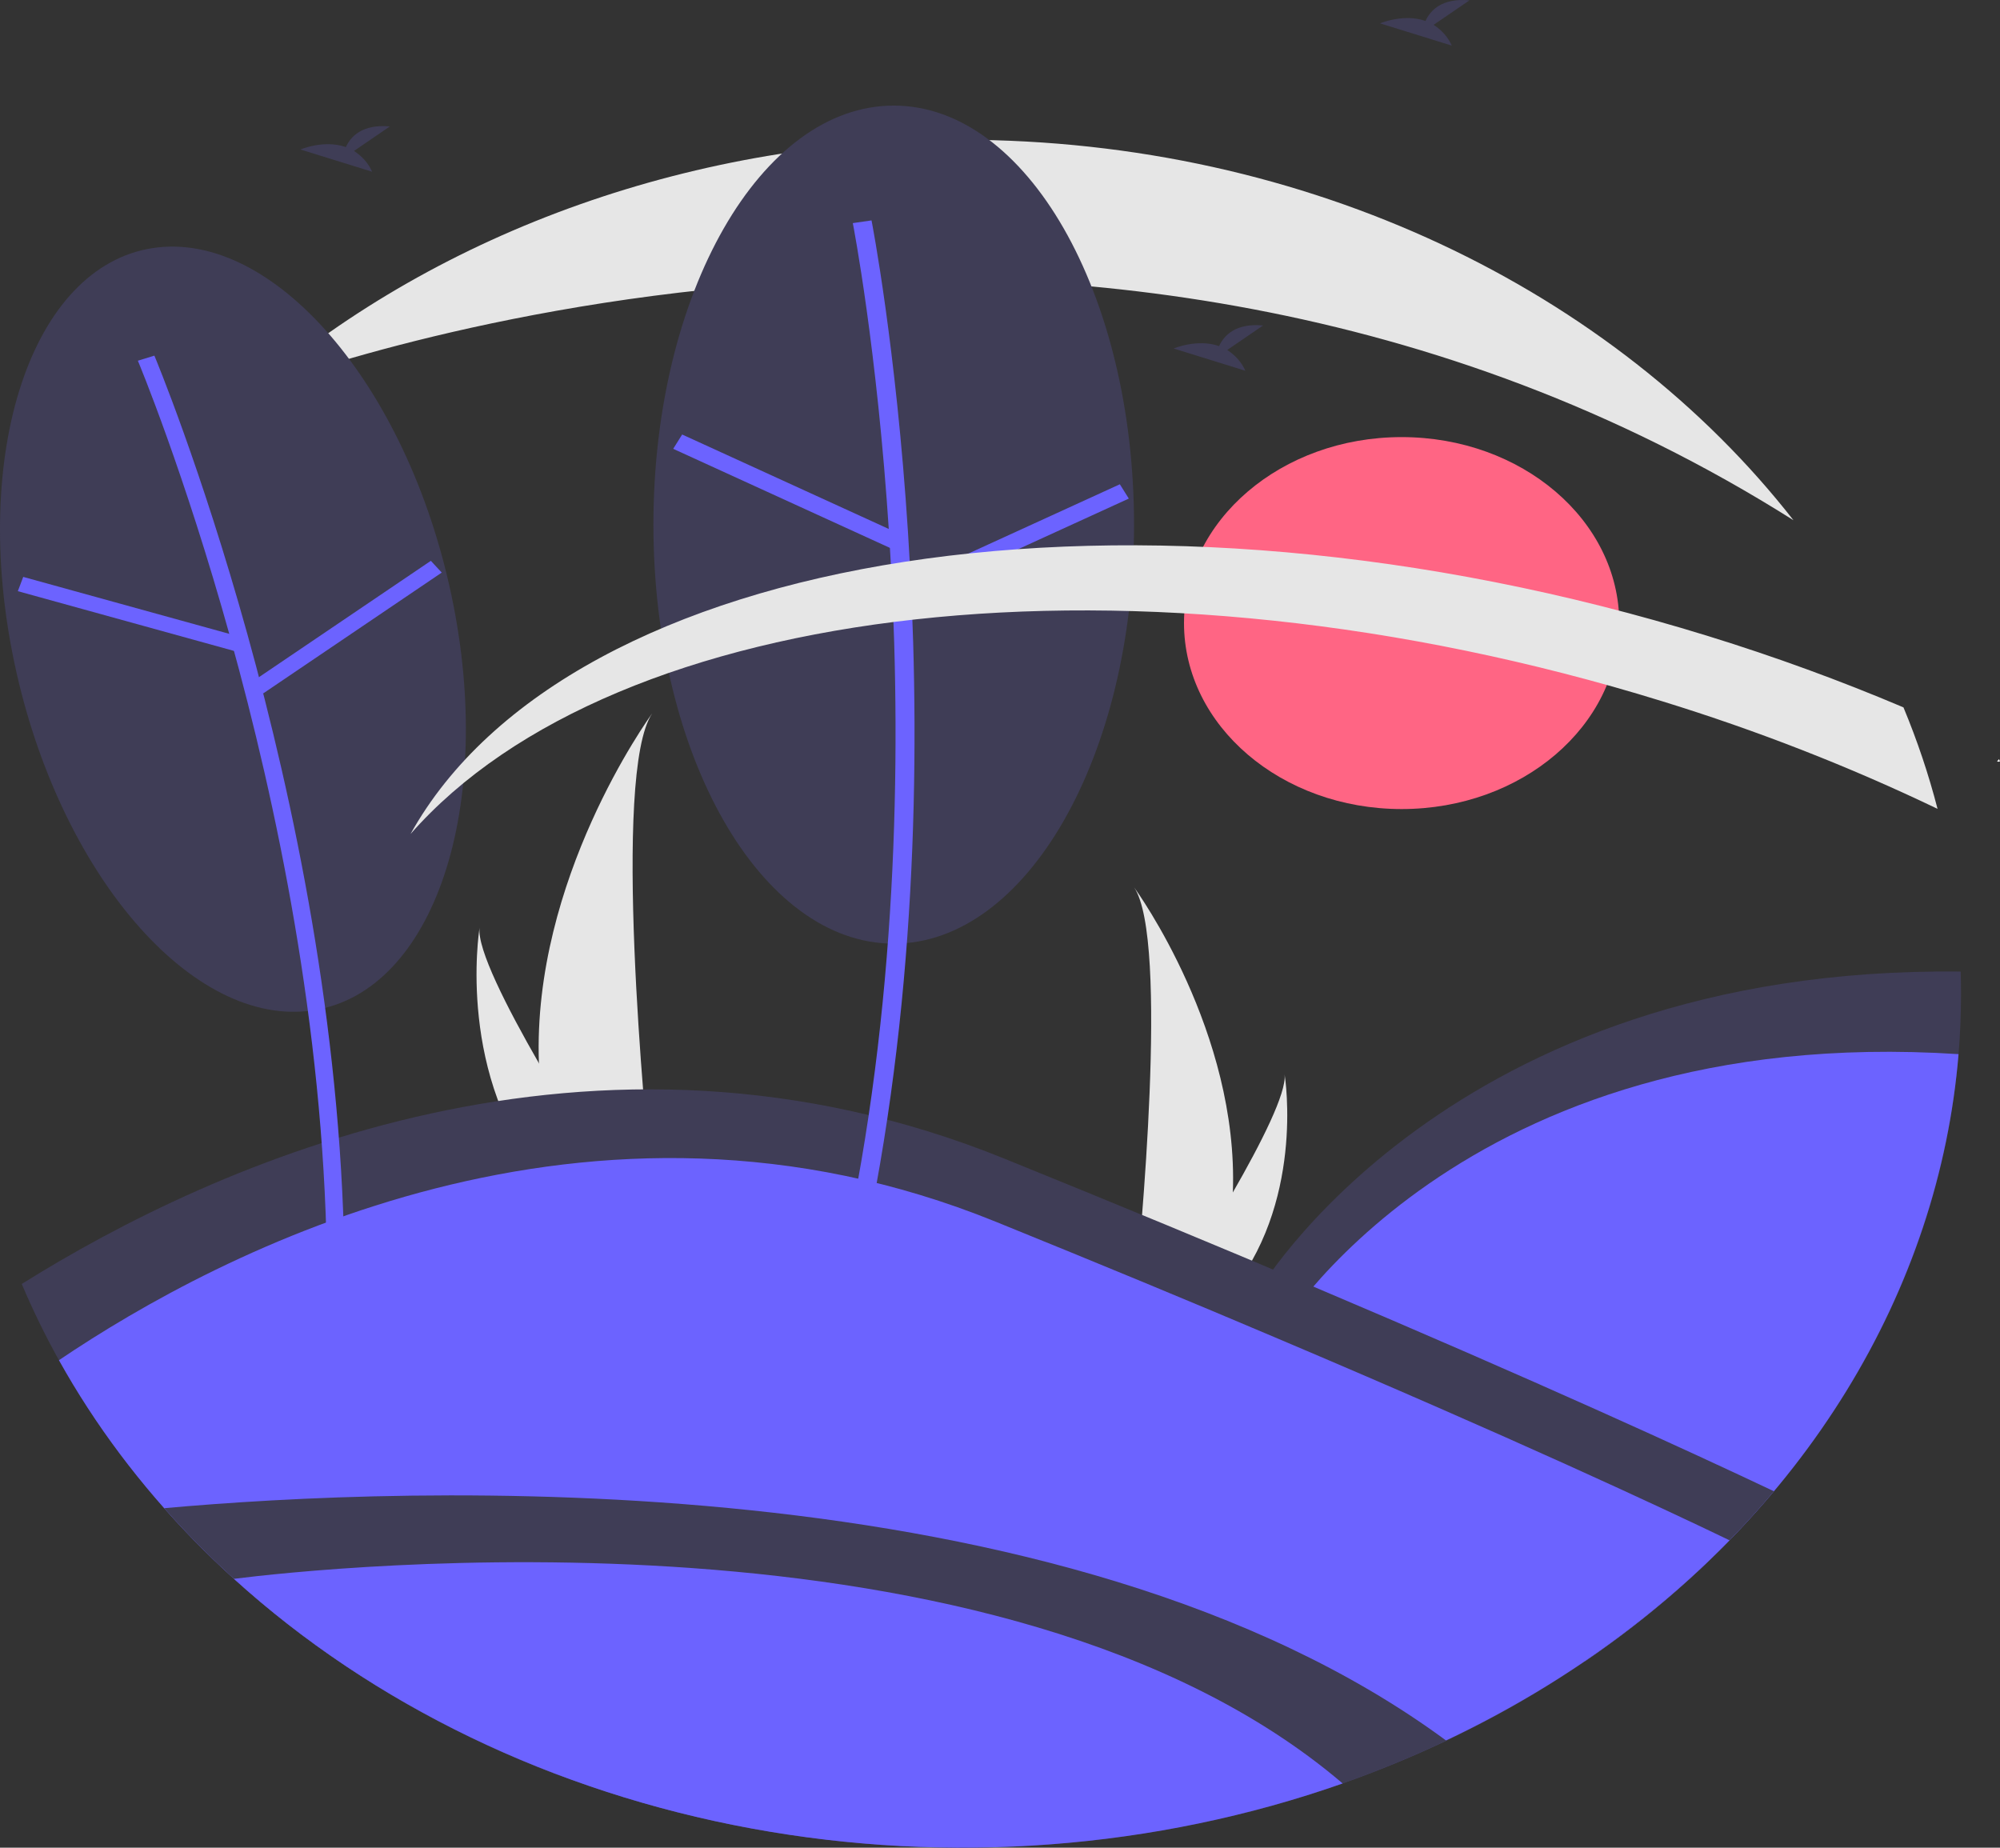<svg width="302" height="279" viewBox="0 0 302 279" fill="none" xmlns="http://www.w3.org/2000/svg">
<rect x="0" y="0" width="302" height="279" fill="#333333" stroke="none"/>
<g clip-path="url(#clip0)">
<path d="M211.647 122.168C229.796 122.168 244.508 109.595 244.508 94.085C244.508 78.575 229.796 66.002 211.647 66.002C193.497 66.002 178.785 78.575 178.785 94.085C178.785 109.595 193.497 122.168 211.647 122.168Z" fill="#FF6584"/>
<path d="M301.789 115.024C301.861 115.013 301.916 114.969 302 114.98C301.963 114.859 301.915 114.74 301.856 114.625C301.751 114.747 301.645 114.871 301.551 114.98L301.789 115.024Z" fill="white"/>
<path d="M81.378 160.553C81.57 166.68 82.771 172.753 84.946 178.594C84.996 178.73 85.048 178.863 85.1 178.999H98.413C98.399 178.877 98.385 178.742 98.37 178.594C97.483 169.873 92.365 116.793 98.484 107.716C97.949 108.452 80.346 132.842 81.378 160.553Z" fill="#E6E6E6"/>
<path d="M82.377 178.594C82.489 178.73 82.605 178.865 82.723 178.999H92.71C92.635 178.883 92.547 178.748 92.445 178.594C90.795 176.049 85.912 168.441 81.378 160.553C76.507 152.076 72.037 143.278 72.414 140.094C72.298 140.812 68.927 162.705 82.377 178.594Z" fill="#E6E6E6"/>
<path d="M186.16 180.053C185.993 185.395 184.946 190.69 183.05 195.782C183.007 195.9 182.961 196.016 182.916 196.134H171.309C171.321 196.029 171.334 195.91 171.346 195.782C172.12 188.178 176.582 141.903 171.247 133.989C171.713 134.631 187.06 155.894 186.16 180.053Z" fill="#E6E6E6"/>
<path d="M185.289 195.782C185.192 195.9 185.091 196.018 184.988 196.134H176.281C176.347 196.034 176.423 195.916 176.512 195.782C177.95 193.563 182.208 186.93 186.16 180.053C190.407 172.663 194.304 164.993 193.976 162.217C194.077 162.843 197.016 181.93 185.289 195.782Z" fill="#E6E6E6"/>
<path d="M53.451 22.795L58.863 19.095C54.658 18.699 52.931 20.659 52.224 22.21C48.939 21.044 45.362 22.572 45.362 22.572L56.192 25.932C55.646 24.684 54.695 23.596 53.451 22.795Z" fill="#3F3D56"/>
<path d="M216.477 3.751L221.89 0.052C217.685 -0.345 215.957 1.615 215.25 3.166C211.965 2.001 208.389 3.528 208.389 3.528L219.219 6.888C218.672 5.641 217.721 4.553 216.477 3.751Z" fill="#3F3D56"/>
<path d="M296.115 150.054C296.115 153.119 295.991 156.16 295.741 159.175C293.813 182.965 284.16 205.823 267.868 225.183C265.739 227.722 263.503 230.19 261.162 232.587C255.093 238.807 248.356 244.527 241.037 249.671L208.957 233.584L189.777 195.327C189.777 195.327 218.395 145.81 296.065 146.708C296.097 147.819 296.114 148.935 296.115 150.054Z" fill="#3F3D56"/>
<path d="M295.741 159.175C294.265 176.952 288.493 194.275 278.79 210.05C269.087 225.825 255.664 239.71 239.366 250.83L209.564 235.886L192.554 201.957C192.554 201.957 220.117 154.266 295.741 159.175Z" fill="#6C63FF"/>
<path d="M267.868 225.183C265.739 227.722 263.503 230.19 261.162 232.587C245.468 248.7 225.416 261.302 202.741 269.301C198.15 270.919 193.451 272.346 188.643 273.581C153.93 281.47 117.154 279.475 83.888 267.897C50.987 255.348 24.4 233.185 8.902 205.39C6.82 201.648 4.947 197.812 3.283 193.88C32.29 175.721 89.447 149.718 151.741 174.985C168.972 181.974 184.359 188.345 197.9 194.097C232.262 208.653 255.131 219.147 267.868 225.183Z" fill="#3F3D56"/>
<path d="M261.161 232.587C244.939 249.202 224.089 262.063 200.527 269.988C176.966 277.913 151.451 280.647 126.329 277.939C101.208 275.23 77.287 267.166 56.767 254.489C36.247 241.811 19.787 224.927 8.902 205.39C33.128 189.018 89.002 159.598 150.32 184.466C166.089 190.862 180.167 196.692 192.554 201.957C228.665 217.252 250.909 227.647 261.161 232.587Z" fill="#6C63FF"/>
<path d="M218.404 262.85C213.331 265.253 208.102 267.407 202.742 269.301C184.5 275.725 164.958 279.021 145.229 279C121.883 278.992 98.856 274.359 77.959 265.465C57.061 256.57 38.861 243.657 24.787 227.738C60.824 224.491 160.438 220.112 218.404 262.85Z" fill="#3F3D56"/>
<path d="M202.741 269.301C174.456 279.241 143.306 281.608 113.411 276.091C83.517 270.574 56.286 257.431 35.322 238.402C48.429 236.756 151.338 225.456 202.741 269.301Z" fill="#6C63FF"/>
<path d="M270.807 78.548V78.552C163.066 10.476 39.626 58.392 38.672 58.759V58.755C52.664 46.8 69.277 37.321 87.562 30.861C105.846 24.401 125.443 21.086 145.228 21.108C197.608 21.108 243.754 43.919 270.807 78.548Z" fill="#E6E6E6"/>
<path d="M47.314 152.554C65.54 149.745 74.88 121.705 68.175 89.924C61.47 58.143 41.259 34.656 23.033 37.464C4.807 40.272 -4.533 68.313 2.172 100.094C8.877 131.875 29.088 155.362 47.314 152.554Z" fill="#3F3D56"/>
<path d="M51.998 189.67C50.917 119.863 23.587 54.353 23.311 53.7L20.818 54.468C21.093 55.118 48.274 120.285 49.349 189.701L51.998 189.67Z" fill="#6C63FF"/>
<path d="M3.508 87.112L2.693 89.267L35.413 98.31L36.228 96.155L3.508 87.112Z" fill="#6C63FF"/>
<path d="M65.058 84.684L38.098 102.931L39.744 104.706L66.703 86.46L65.058 84.684Z" fill="#6C63FF"/>
<path d="M134.952 142.49C154.993 142.49 171.239 114.161 171.239 79.217C171.239 44.272 154.993 15.944 134.952 15.944C114.912 15.944 98.666 44.272 98.666 79.217C98.666 114.161 114.912 142.49 134.952 142.49Z" fill="#3F3D56"/>
<path d="M131.602 182.784C146.135 108.268 131.748 34.021 131.601 33.28L128.774 33.689C128.92 34.426 143.224 108.283 128.773 182.382L131.602 182.784Z" fill="#6C63FF"/>
<path d="M103.006 65.611L101.653 67.772L134.466 82.771L135.818 80.61L103.006 65.611Z" fill="#6C63FF"/>
<path d="M169.097 73.125L136.288 88.132L137.641 90.293L170.45 75.285L169.097 73.125Z" fill="#6C63FF"/>
<path d="M292.57 122.137C279.257 115.749 265.347 110.314 250.984 105.888C171.564 81.329 92.811 90.794 61.986 125.942C85.975 82.883 171.574 69.344 257.954 96.055C268.008 99.161 277.847 102.753 287.423 106.813C289.51 111.825 291.229 116.943 292.57 122.137Z" fill="#E6E6E6"/>
<path d="M185.309 52.847L190.722 49.148C186.517 48.751 184.789 50.711 184.082 52.262C180.797 51.096 177.221 52.624 177.221 52.624L188.051 55.984C187.504 54.737 186.553 53.649 185.309 52.847Z" fill="#3F3D56"/>
</g>
<defs>
<clipPath id="clip0">
<rect width="302" height="279" fill="white"/>
</clipPath>
</defs>
</svg>
